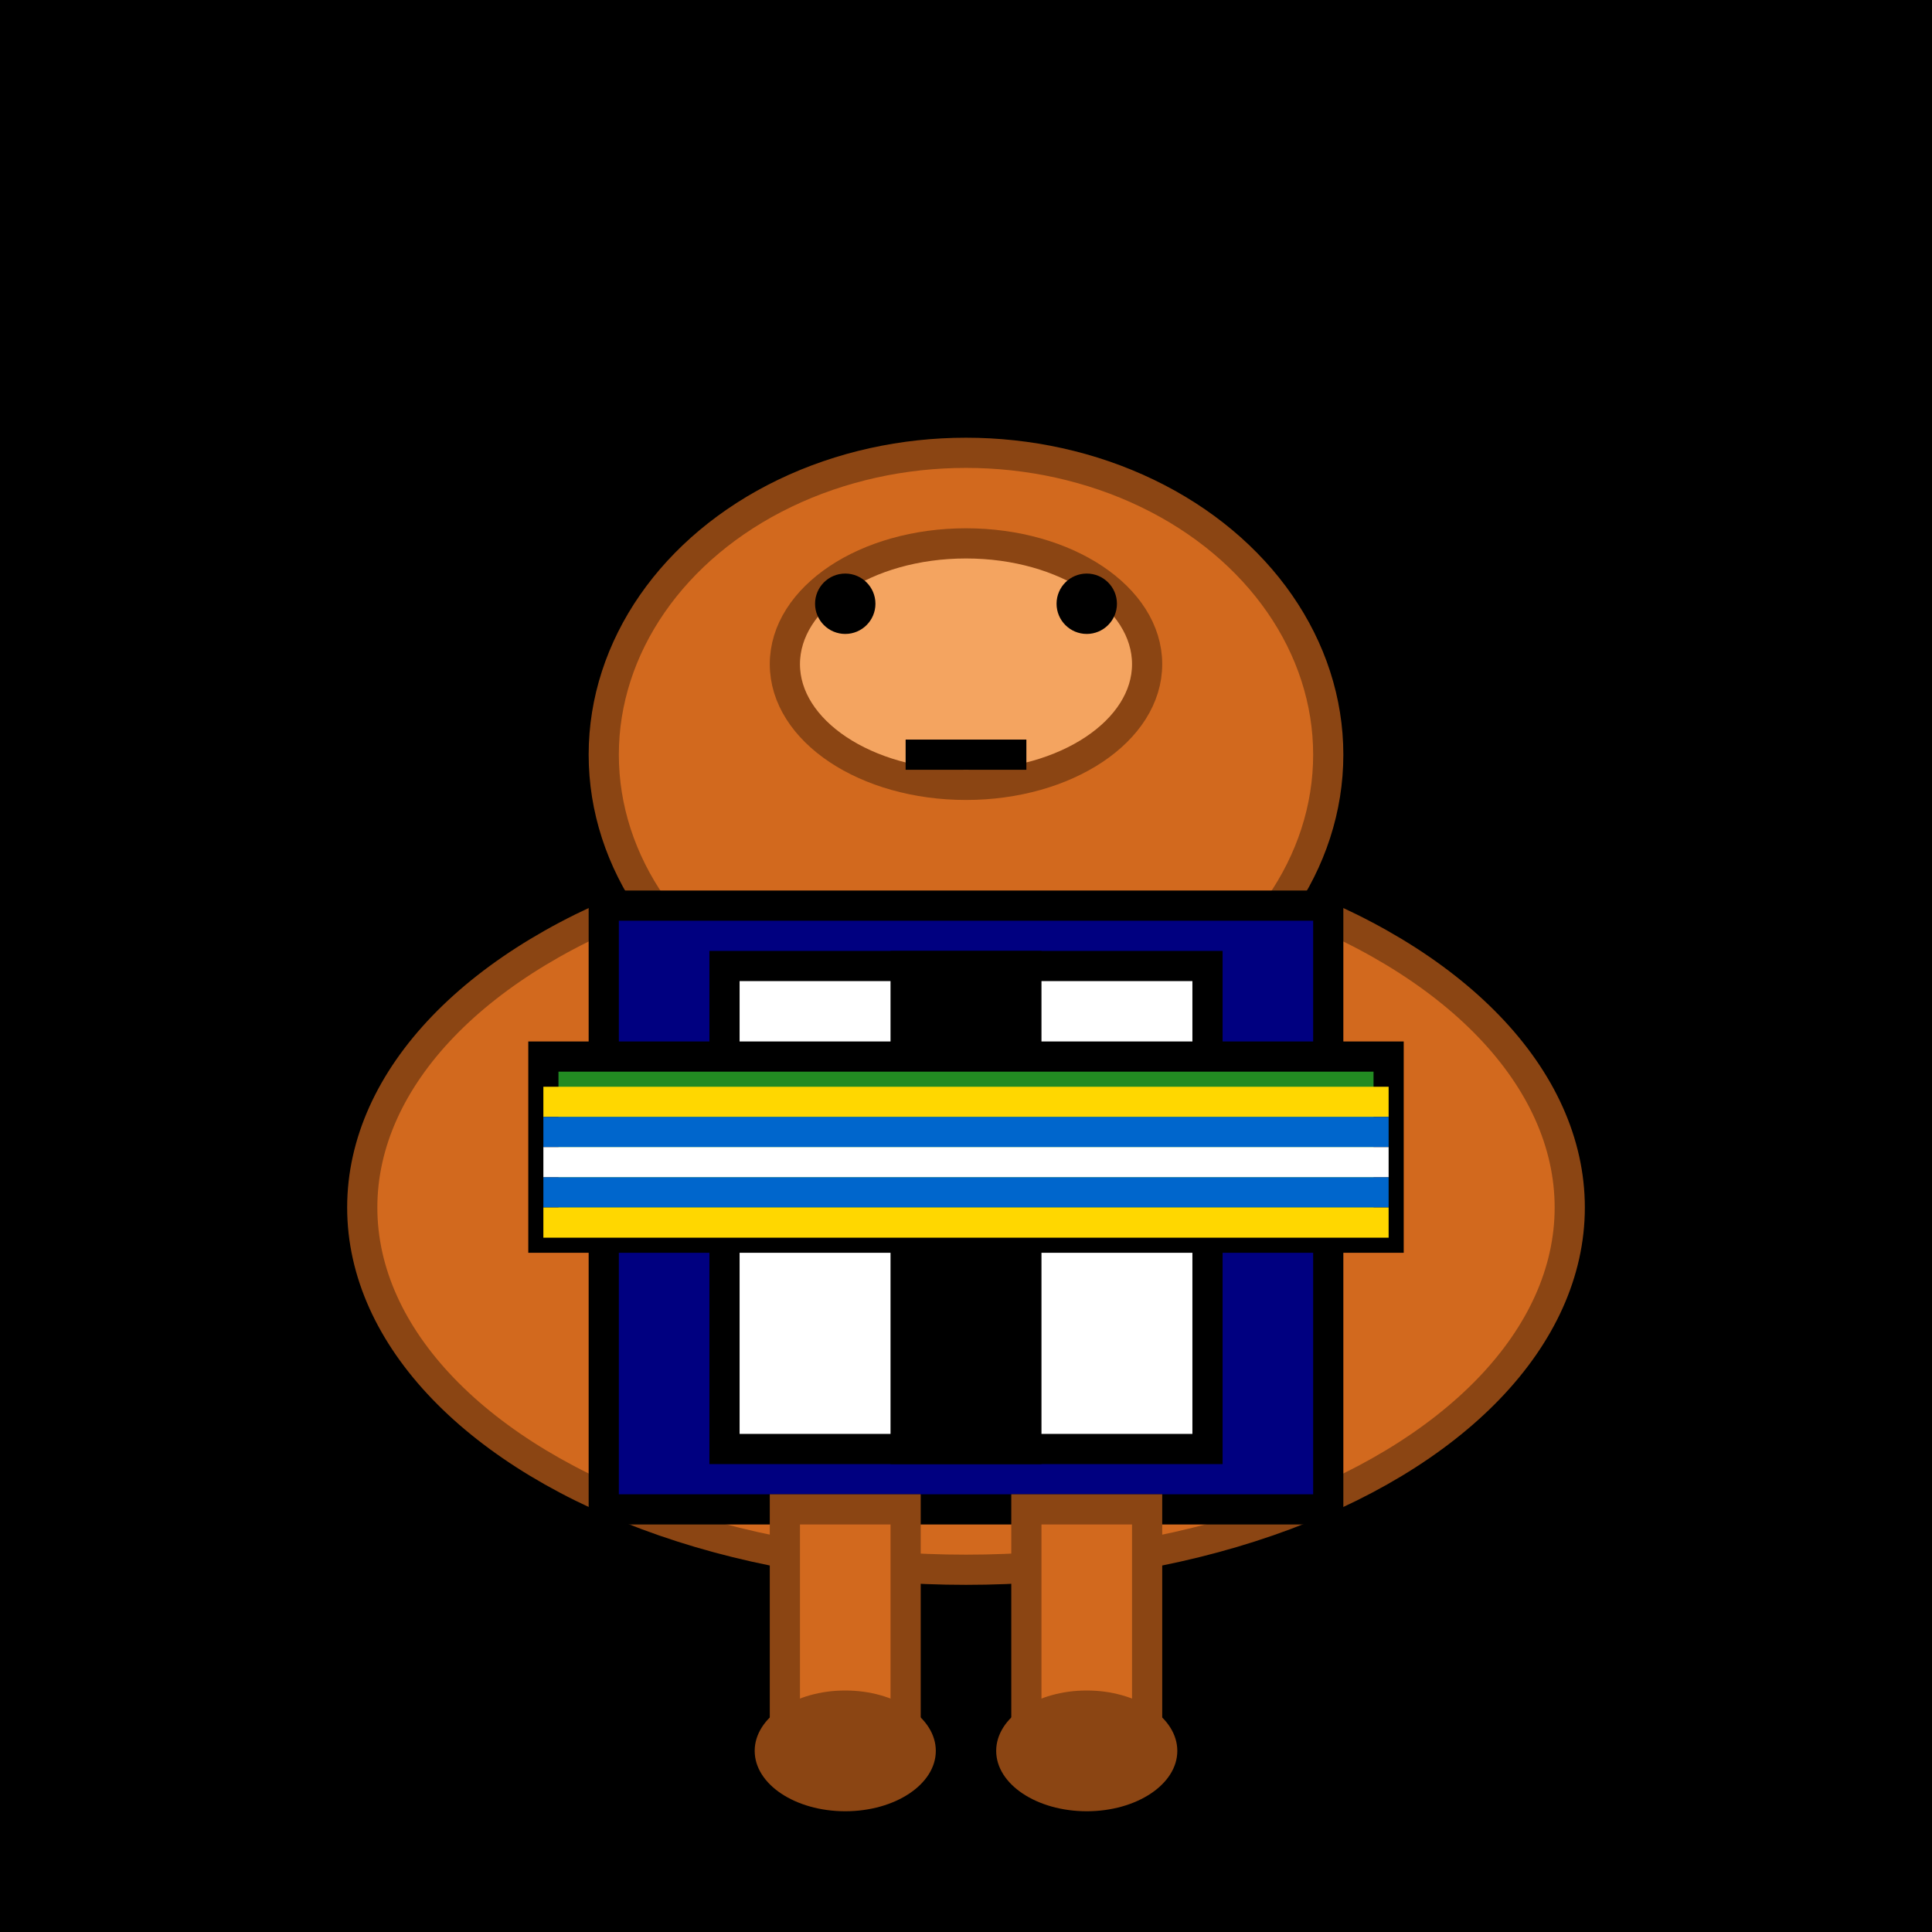 <svg width="64" height="64" viewBox="0 0 64 64" xmlns="http://www.w3.org/2000/svg">
  <!-- Background -->
  <rect width="64" height="64" fill="#000000"/>
  
  <!-- Capybara body -->
  <ellipse cx="32" cy="40" rx="20" ry="12" fill="#D2691E" stroke="#8B4513" stroke-width="1"/>
  
  <!-- Capybara head -->
  <ellipse cx="32" cy="25" rx="12" ry="10" fill="#D2691E" stroke="#8B4513" stroke-width="1"/>
  
  <!-- Snout -->
  <ellipse cx="32" cy="22" rx="6" ry="4" fill="#F4A460" stroke="#8B4513" stroke-width="1"/>
  
  <!-- Eyes -->
  <circle cx="28" cy="20" r="1" fill="#000000"/>
  <circle cx="36" cy="20" r="1" fill="#000000"/>
  
  <!-- Mouth -->
  <line x1="30" y1="25" x2="34" y2="25" stroke="#000000" stroke-width="1"/>
  
  <!-- Suit jacket -->
  <rect x="20" y="30" width="24" height="20" fill="#000080" stroke="#000000" stroke-width="1"/>
  
  <!-- Shirt -->
  <rect x="24" y="32" width="16" height="16" fill="#FFFFFF" stroke="#000000" stroke-width="1"/>
  
  <!-- Tie -->
  <rect x="30" y="32" width="4" height="16" fill="#000000" stroke="#000000" stroke-width="1"/>
  
  <!-- Brazilian sash -->
  <rect x="18" y="35" width="28" height="6" fill="#228B22" stroke="#000000" stroke-width="1"/>
  <rect x="18" y="36" width="28" height="1" fill="#FFD700"/>
  <rect x="18" y="37" width="28" height="1" fill="#0066CC"/>
  <rect x="18" y="38" width="28" height="1" fill="#FFFFFF"/>
  <rect x="18" y="39" width="28" height="1" fill="#0066CC"/>
  <rect x="18" y="40" width="28" height="1" fill="#FFD700"/>
  
  <!-- Legs -->
  <rect x="26" y="50" width="4" height="8" fill="#D2691E" stroke="#8B4513" stroke-width="1"/>
  <rect x="34" y="50" width="4" height="8" fill="#D2691E" stroke="#8B4513" stroke-width="1"/>
  
  <!-- Feet -->
  <ellipse cx="28" cy="58" rx="3" ry="2" fill="#8B4513"/>
  <ellipse cx="36" cy="58" rx="3" ry="2" fill="#8B4513"/>
</svg>
